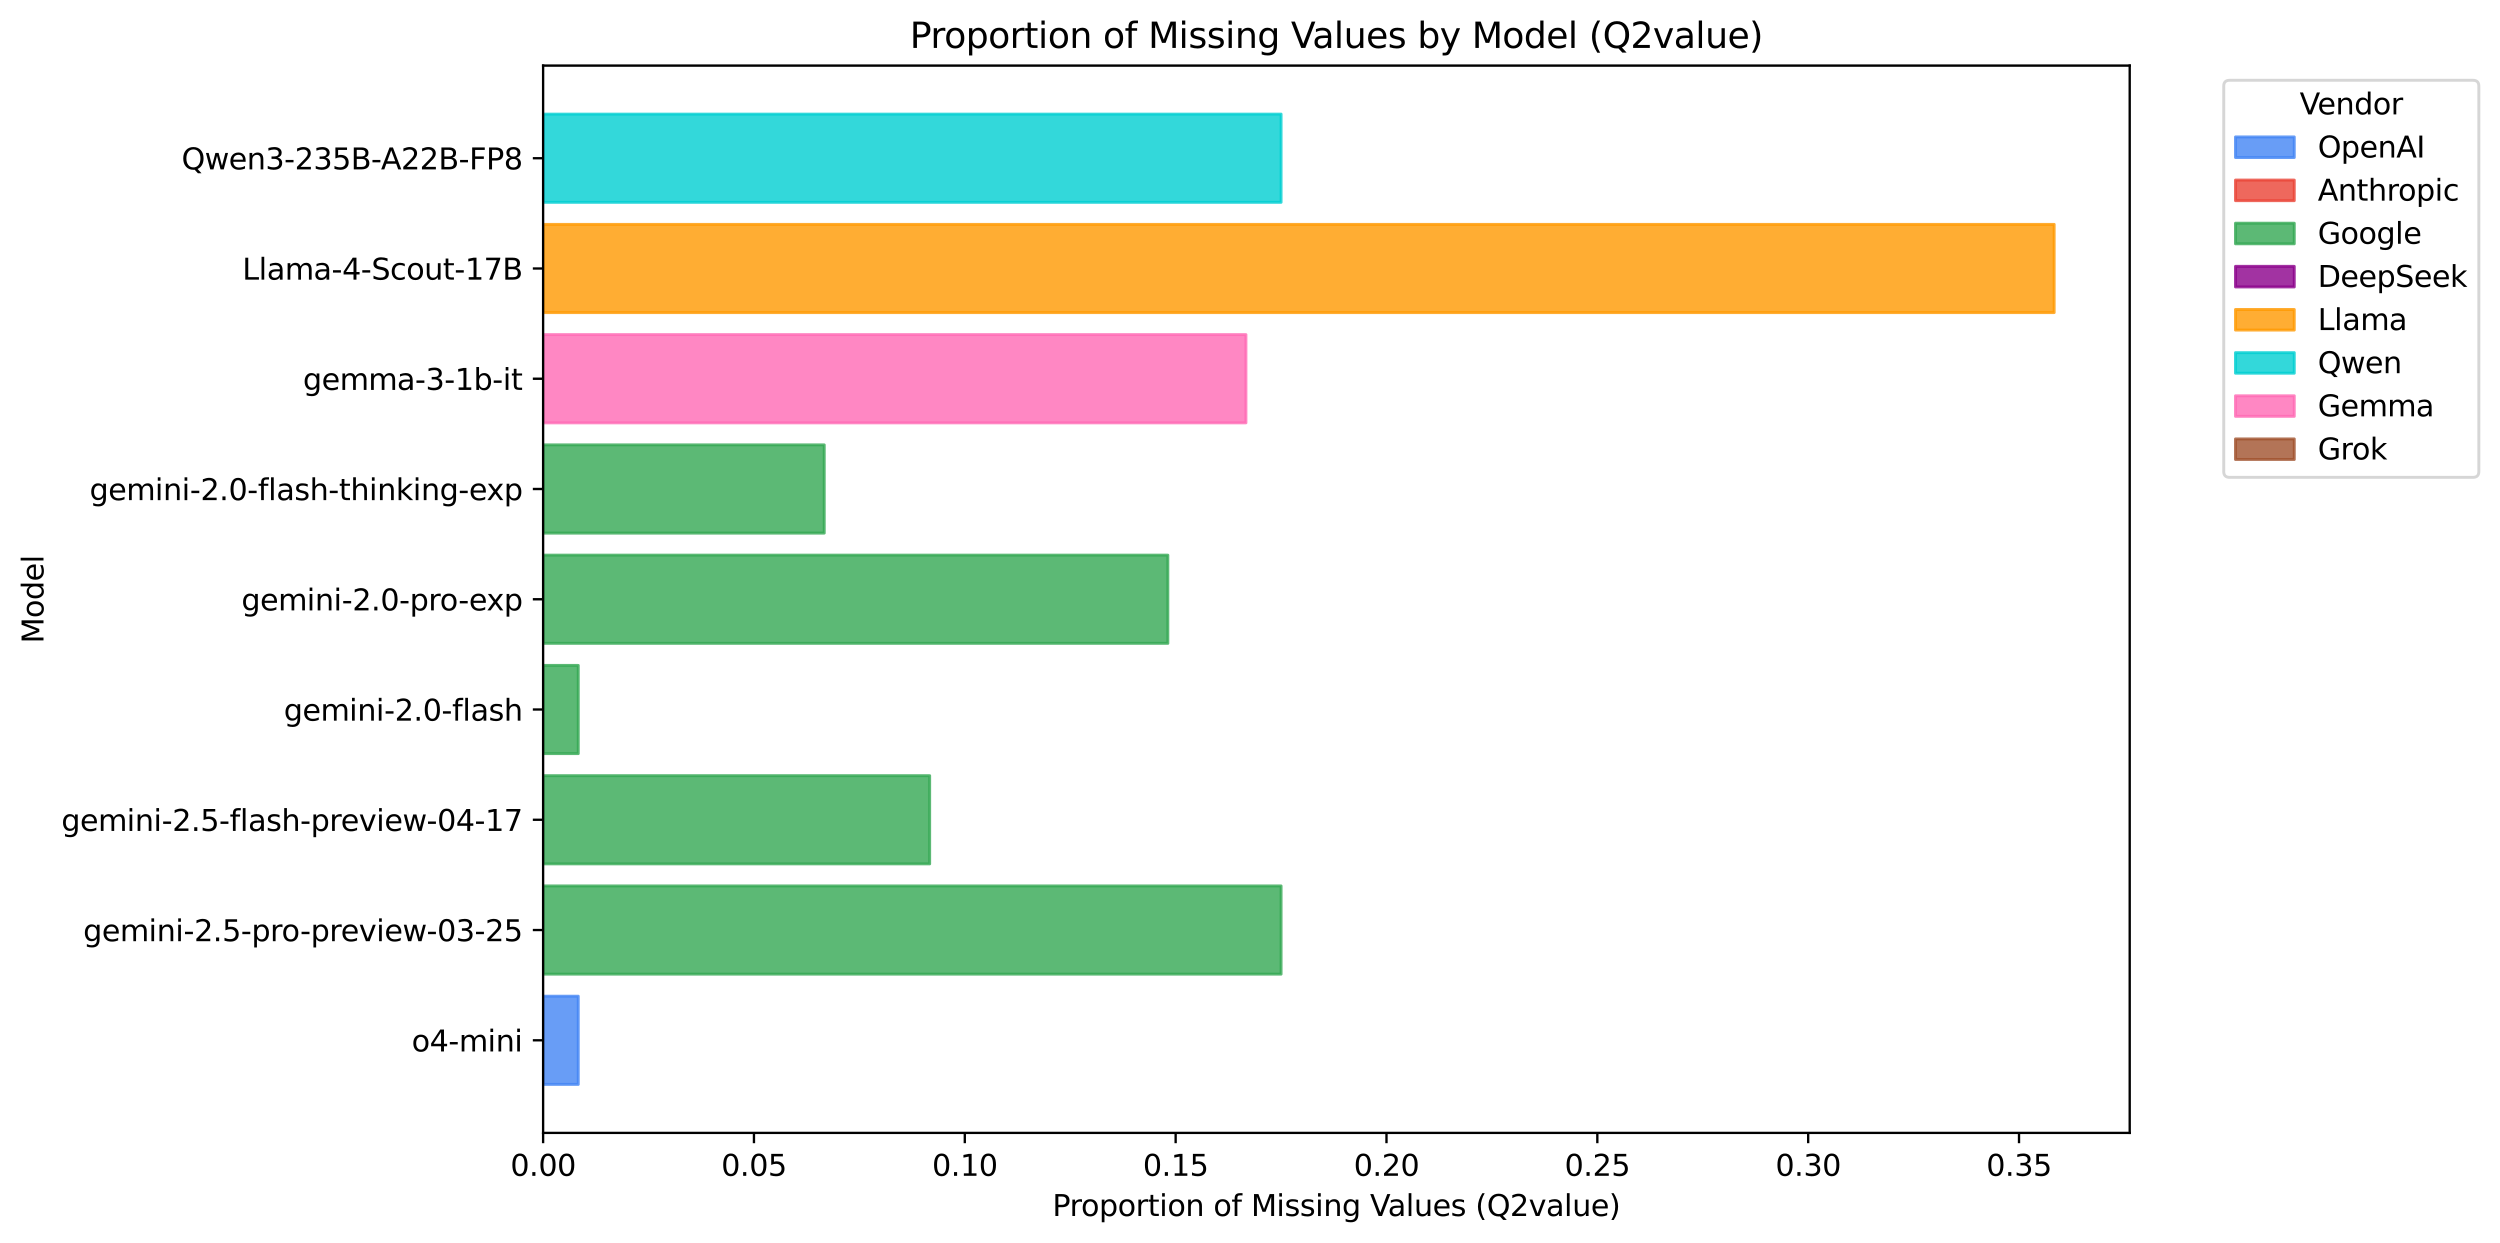 <?xml version="1.0" encoding="utf-8" standalone="no"?>
<!DOCTYPE svg PUBLIC "-//W3C//DTD SVG 1.1//EN"
  "http://www.w3.org/Graphics/SVG/1.1/DTD/svg11.dtd">
<svg xmlns:xlink="http://www.w3.org/1999/xlink" width="850.627pt" height="423.034pt" viewBox="0 0 850.627 423.034" xmlns="http://www.w3.org/2000/svg" version="1.1">
 <defs>
  <style type="text/css">*{stroke-linejoin: round; stroke-linecap: butt}</style>
 </defs>
 <g id="figure_1">
  <g id="patch_1">
   <path d="M 0 423.034 
L 850.627 423.034 
L 850.627 0 
L 0 0 
z
" style="fill: #ffffff"/>
  </g>
  <g id="axes_1">
   <g id="patch_2">
    <path d="M 184.795 385.478 
L 724.635 385.478 
L 724.635 22.318 
L 184.795 22.318 
z
" style="fill: #ffffff"/>
   </g>
   <g id="patch_3">
    <path d="M 184.795 368.971 
L 196.752 368.971 
L 196.752 338.958 
L 184.795 338.958 
z
" clip-path="url(#p8ee8c4be6d)" style="fill: #4285f4; opacity: 0.8; stroke: #4285f4; stroke-linejoin: miter"/>
   </g>
   <g id="patch_4">
    <path d="M 184.795 331.454 
L 435.884 331.454 
L 435.884 301.441 
L 184.795 301.441 
z
" clip-path="url(#p8ee8c4be6d)" style="fill: #34a853; opacity: 0.8; stroke: #34a853; stroke-linejoin: miter"/>
   </g>
   <g id="patch_5">
    <path d="M 184.795 293.938 
L 316.318 293.938 
L 316.318 263.925 
L 184.795 263.925 
z
" clip-path="url(#p8ee8c4be6d)" style="fill: #34a853; opacity: 0.8; stroke: #34a853; stroke-linejoin: miter"/>
   </g>
   <g id="patch_6">
    <path d="M 184.795 256.421 
L 196.752 256.421 
L 196.752 226.408 
L 184.795 226.408 
z
" clip-path="url(#p8ee8c4be6d)" style="fill: #34a853; opacity: 0.8; stroke: #34a853; stroke-linejoin: miter"/>
   </g>
   <g id="patch_7">
    <path d="M 184.795 218.905 
L 397.357 218.905 
L 397.357 188.892 
L 184.795 188.892 
z
" clip-path="url(#p8ee8c4be6d)" style="fill: #34a853; opacity: 0.8; stroke: #34a853; stroke-linejoin: miter"/>
   </g>
   <g id="patch_8">
    <path d="M 184.795 181.388 
L 280.448 181.388 
L 280.448 151.375 
L 184.795 151.375 
z
" clip-path="url(#p8ee8c4be6d)" style="fill: #34a853; opacity: 0.8; stroke: #34a853; stroke-linejoin: miter"/>
   </g>
   <g id="patch_9">
    <path d="M 184.795 143.872 
L 423.927 143.872 
L 423.927 113.858 
L 184.795 113.858 
z
" clip-path="url(#p8ee8c4be6d)" style="fill: #ff69b4; opacity: 0.8; stroke: #ff69b4; stroke-linejoin: miter"/>
   </g>
   <g id="patch_10">
    <path d="M 184.795 106.355 
L 698.929 106.355 
L 698.929 76.342 
L 184.795 76.342 
z
" clip-path="url(#p8ee8c4be6d)" style="fill: #ff9900; opacity: 0.8; stroke: #ff9900; stroke-linejoin: miter"/>
   </g>
   <g id="patch_11">
    <path d="M 184.795 68.839 
L 435.884 68.839 
L 435.884 38.825 
L 184.795 38.825 
z
" clip-path="url(#p8ee8c4be6d)" style="fill: #00ced1; opacity: 0.8; stroke: #00ced1; stroke-linejoin: miter"/>
   </g>
   <g id="matplotlib.axis_1">
    <g id="xtick_1">
     <g id="line2d_1">
      <defs>
       <path id="m044ed86fb2" d="M 0 0 
L 0 3.5 
" style="stroke: #000000; stroke-width: 0.8"/>
      </defs>
      <g>
       <use xlink:href="#m044ed86fb2" x="184.795" y="385.478" style="stroke: #000000; stroke-width: 0.8"/>
      </g>
     </g>
     <g id="text_1">
      <!-- 0.00 -->
      <g transform="translate(173.662 400.077) scale(0.1 -0.1)">
       <defs>
        <path id="DejaVuSans-30" d="M 2034 4250 
Q 1547 4250 1301 3770 
Q 1056 3291 1056 2328 
Q 1056 1369 1301 889 
Q 1547 409 2034 409 
Q 2525 409 2770 889 
Q 3016 1369 3016 2328 
Q 3016 3291 2770 3770 
Q 2525 4250 2034 4250 
z
M 2034 4750 
Q 2819 4750 3233 4129 
Q 3647 3509 3647 2328 
Q 3647 1150 3233 529 
Q 2819 -91 2034 -91 
Q 1250 -91 836 529 
Q 422 1150 422 2328 
Q 422 3509 836 4129 
Q 1250 4750 2034 4750 
z
" transform="scale(0.016)"/>
        <path id="DejaVuSans-2e" d="M 684 794 
L 1344 794 
L 1344 0 
L 684 0 
L 684 794 
z
" transform="scale(0.016)"/>
       </defs>
       <use xlink:href="#DejaVuSans-30"/>
       <use xlink:href="#DejaVuSans-2e" transform="translate(63.623 0)"/>
       <use xlink:href="#DejaVuSans-30" transform="translate(95.41 0)"/>
       <use xlink:href="#DejaVuSans-30" transform="translate(159.033 0)"/>
      </g>
     </g>
    </g>
    <g id="xtick_2">
     <g id="line2d_2">
      <g>
       <use xlink:href="#m044ed86fb2" x="256.535" y="385.478" style="stroke: #000000; stroke-width: 0.8"/>
      </g>
     </g>
     <g id="text_2">
      <!-- 0.05 -->
      <g transform="translate(245.402 400.077) scale(0.1 -0.1)">
       <defs>
        <path id="DejaVuSans-35" d="M 691 4666 
L 3169 4666 
L 3169 4134 
L 1269 4134 
L 1269 2991 
Q 1406 3038 1543 3061 
Q 1681 3084 1819 3084 
Q 2600 3084 3056 2656 
Q 3513 2228 3513 1497 
Q 3513 744 3044 326 
Q 2575 -91 1722 -91 
Q 1428 -91 1123 -41 
Q 819 9 494 109 
L 494 744 
Q 775 591 1075 516 
Q 1375 441 1709 441 
Q 2250 441 2565 725 
Q 2881 1009 2881 1497 
Q 2881 1984 2565 2268 
Q 2250 2553 1709 2553 
Q 1456 2553 1204 2497 
Q 953 2441 691 2322 
L 691 4666 
z
" transform="scale(0.016)"/>
       </defs>
       <use xlink:href="#DejaVuSans-30"/>
       <use xlink:href="#DejaVuSans-2e" transform="translate(63.623 0)"/>
       <use xlink:href="#DejaVuSans-30" transform="translate(95.41 0)"/>
       <use xlink:href="#DejaVuSans-35" transform="translate(159.033 0)"/>
      </g>
     </g>
    </g>
    <g id="xtick_3">
     <g id="line2d_3">
      <g>
       <use xlink:href="#m044ed86fb2" x="328.274" y="385.478" style="stroke: #000000; stroke-width: 0.8"/>
      </g>
     </g>
     <g id="text_3">
      <!-- 0.10 -->
      <g transform="translate(317.142 400.077) scale(0.1 -0.1)">
       <defs>
        <path id="DejaVuSans-31" d="M 794 531 
L 1825 531 
L 1825 4091 
L 703 3866 
L 703 4441 
L 1819 4666 
L 2450 4666 
L 2450 531 
L 3481 531 
L 3481 0 
L 794 0 
L 794 531 
z
" transform="scale(0.016)"/>
       </defs>
       <use xlink:href="#DejaVuSans-30"/>
       <use xlink:href="#DejaVuSans-2e" transform="translate(63.623 0)"/>
       <use xlink:href="#DejaVuSans-31" transform="translate(95.41 0)"/>
       <use xlink:href="#DejaVuSans-30" transform="translate(159.033 0)"/>
      </g>
     </g>
    </g>
    <g id="xtick_4">
     <g id="line2d_4">
      <g>
       <use xlink:href="#m044ed86fb2" x="400.014" y="385.478" style="stroke: #000000; stroke-width: 0.8"/>
      </g>
     </g>
     <g id="text_4">
      <!-- 0.15 -->
      <g transform="translate(388.881 400.077) scale(0.1 -0.1)">
       <use xlink:href="#DejaVuSans-30"/>
       <use xlink:href="#DejaVuSans-2e" transform="translate(63.623 0)"/>
       <use xlink:href="#DejaVuSans-31" transform="translate(95.41 0)"/>
       <use xlink:href="#DejaVuSans-35" transform="translate(159.033 0)"/>
      </g>
     </g>
    </g>
    <g id="xtick_5">
     <g id="line2d_5">
      <g>
       <use xlink:href="#m044ed86fb2" x="471.753" y="385.478" style="stroke: #000000; stroke-width: 0.8"/>
      </g>
     </g>
     <g id="text_5">
      <!-- 0.20 -->
      <g transform="translate(460.621 400.077) scale(0.1 -0.1)">
       <defs>
        <path id="DejaVuSans-32" d="M 1228 531 
L 3431 531 
L 3431 0 
L 469 0 
L 469 531 
Q 828 903 1448 1529 
Q 2069 2156 2228 2338 
Q 2531 2678 2651 2914 
Q 2772 3150 2772 3378 
Q 2772 3750 2511 3984 
Q 2250 4219 1831 4219 
Q 1534 4219 1204 4116 
Q 875 4013 500 3803 
L 500 4441 
Q 881 4594 1212 4672 
Q 1544 4750 1819 4750 
Q 2544 4750 2975 4387 
Q 3406 4025 3406 3419 
Q 3406 3131 3298 2873 
Q 3191 2616 2906 2266 
Q 2828 2175 2409 1742 
Q 1991 1309 1228 531 
z
" transform="scale(0.016)"/>
       </defs>
       <use xlink:href="#DejaVuSans-30"/>
       <use xlink:href="#DejaVuSans-2e" transform="translate(63.623 0)"/>
       <use xlink:href="#DejaVuSans-32" transform="translate(95.41 0)"/>
       <use xlink:href="#DejaVuSans-30" transform="translate(159.033 0)"/>
      </g>
     </g>
    </g>
    <g id="xtick_6">
     <g id="line2d_6">
      <g>
       <use xlink:href="#m044ed86fb2" x="543.493" y="385.478" style="stroke: #000000; stroke-width: 0.8"/>
      </g>
     </g>
     <g id="text_6">
      <!-- 0.25 -->
      <g transform="translate(532.36 400.077) scale(0.1 -0.1)">
       <use xlink:href="#DejaVuSans-30"/>
       <use xlink:href="#DejaVuSans-2e" transform="translate(63.623 0)"/>
       <use xlink:href="#DejaVuSans-32" transform="translate(95.41 0)"/>
       <use xlink:href="#DejaVuSans-35" transform="translate(159.033 0)"/>
      </g>
     </g>
    </g>
    <g id="xtick_7">
     <g id="line2d_7">
      <g>
       <use xlink:href="#m044ed86fb2" x="615.233" y="385.478" style="stroke: #000000; stroke-width: 0.8"/>
      </g>
     </g>
     <g id="text_7">
      <!-- 0.30 -->
      <g transform="translate(604.1 400.077) scale(0.1 -0.1)">
       <defs>
        <path id="DejaVuSans-33" d="M 2597 2516 
Q 3050 2419 3304 2112 
Q 3559 1806 3559 1356 
Q 3559 666 3084 287 
Q 2609 -91 1734 -91 
Q 1441 -91 1130 -33 
Q 819 25 488 141 
L 488 750 
Q 750 597 1062 519 
Q 1375 441 1716 441 
Q 2309 441 2620 675 
Q 2931 909 2931 1356 
Q 2931 1769 2642 2001 
Q 2353 2234 1838 2234 
L 1294 2234 
L 1294 2753 
L 1863 2753 
Q 2328 2753 2575 2939 
Q 2822 3125 2822 3475 
Q 2822 3834 2567 4026 
Q 2313 4219 1838 4219 
Q 1578 4219 1281 4162 
Q 984 4106 628 3988 
L 628 4550 
Q 988 4650 1302 4700 
Q 1616 4750 1894 4750 
Q 2613 4750 3031 4423 
Q 3450 4097 3450 3541 
Q 3450 3153 3228 2886 
Q 3006 2619 2597 2516 
z
" transform="scale(0.016)"/>
       </defs>
       <use xlink:href="#DejaVuSans-30"/>
       <use xlink:href="#DejaVuSans-2e" transform="translate(63.623 0)"/>
       <use xlink:href="#DejaVuSans-33" transform="translate(95.41 0)"/>
       <use xlink:href="#DejaVuSans-30" transform="translate(159.033 0)"/>
      </g>
     </g>
    </g>
    <g id="xtick_8">
     <g id="line2d_8">
      <g>
       <use xlink:href="#m044ed86fb2" x="686.972" y="385.478" style="stroke: #000000; stroke-width: 0.8"/>
      </g>
     </g>
     <g id="text_8">
      <!-- 0.35 -->
      <g transform="translate(675.839 400.077) scale(0.1 -0.1)">
       <use xlink:href="#DejaVuSans-30"/>
       <use xlink:href="#DejaVuSans-2e" transform="translate(63.623 0)"/>
       <use xlink:href="#DejaVuSans-33" transform="translate(95.41 0)"/>
       <use xlink:href="#DejaVuSans-35" transform="translate(159.033 0)"/>
      </g>
     </g>
    </g>
    <g id="text_9">
     <!-- Proportion of Missing Values (Q2value) -->
     <g transform="translate(358.086 413.755) scale(0.1 -0.1)">
      <defs>
       <path id="DejaVuSans-50" d="M 1259 4147 
L 1259 2394 
L 2053 2394 
Q 2494 2394 2734 2622 
Q 2975 2850 2975 3272 
Q 2975 3691 2734 3919 
Q 2494 4147 2053 4147 
L 1259 4147 
z
M 628 4666 
L 2053 4666 
Q 2838 4666 3239 4311 
Q 3641 3956 3641 3272 
Q 3641 2581 3239 2228 
Q 2838 1875 2053 1875 
L 1259 1875 
L 1259 0 
L 628 0 
L 628 4666 
z
" transform="scale(0.016)"/>
       <path id="DejaVuSans-72" d="M 2631 2963 
Q 2534 3019 2420 3045 
Q 2306 3072 2169 3072 
Q 1681 3072 1420 2755 
Q 1159 2438 1159 1844 
L 1159 0 
L 581 0 
L 581 3500 
L 1159 3500 
L 1159 2956 
Q 1341 3275 1631 3429 
Q 1922 3584 2338 3584 
Q 2397 3584 2469 3576 
Q 2541 3569 2628 3553 
L 2631 2963 
z
" transform="scale(0.016)"/>
       <path id="DejaVuSans-6f" d="M 1959 3097 
Q 1497 3097 1228 2736 
Q 959 2375 959 1747 
Q 959 1119 1226 758 
Q 1494 397 1959 397 
Q 2419 397 2687 759 
Q 2956 1122 2956 1747 
Q 2956 2369 2687 2733 
Q 2419 3097 1959 3097 
z
M 1959 3584 
Q 2709 3584 3137 3096 
Q 3566 2609 3566 1747 
Q 3566 888 3137 398 
Q 2709 -91 1959 -91 
Q 1206 -91 779 398 
Q 353 888 353 1747 
Q 353 2609 779 3096 
Q 1206 3584 1959 3584 
z
" transform="scale(0.016)"/>
       <path id="DejaVuSans-70" d="M 1159 525 
L 1159 -1331 
L 581 -1331 
L 581 3500 
L 1159 3500 
L 1159 2969 
Q 1341 3281 1617 3432 
Q 1894 3584 2278 3584 
Q 2916 3584 3314 3078 
Q 3713 2572 3713 1747 
Q 3713 922 3314 415 
Q 2916 -91 2278 -91 
Q 1894 -91 1617 61 
Q 1341 213 1159 525 
z
M 3116 1747 
Q 3116 2381 2855 2742 
Q 2594 3103 2138 3103 
Q 1681 3103 1420 2742 
Q 1159 2381 1159 1747 
Q 1159 1113 1420 752 
Q 1681 391 2138 391 
Q 2594 391 2855 752 
Q 3116 1113 3116 1747 
z
" transform="scale(0.016)"/>
       <path id="DejaVuSans-74" d="M 1172 4494 
L 1172 3500 
L 2356 3500 
L 2356 3053 
L 1172 3053 
L 1172 1153 
Q 1172 725 1289 603 
Q 1406 481 1766 481 
L 2356 481 
L 2356 0 
L 1766 0 
Q 1100 0 847 248 
Q 594 497 594 1153 
L 594 3053 
L 172 3053 
L 172 3500 
L 594 3500 
L 594 4494 
L 1172 4494 
z
" transform="scale(0.016)"/>
       <path id="DejaVuSans-69" d="M 603 3500 
L 1178 3500 
L 1178 0 
L 603 0 
L 603 3500 
z
M 603 4863 
L 1178 4863 
L 1178 4134 
L 603 4134 
L 603 4863 
z
" transform="scale(0.016)"/>
       <path id="DejaVuSans-6e" d="M 3513 2113 
L 3513 0 
L 2938 0 
L 2938 2094 
Q 2938 2591 2744 2837 
Q 2550 3084 2163 3084 
Q 1697 3084 1428 2787 
Q 1159 2491 1159 1978 
L 1159 0 
L 581 0 
L 581 3500 
L 1159 3500 
L 1159 2956 
Q 1366 3272 1645 3428 
Q 1925 3584 2291 3584 
Q 2894 3584 3203 3211 
Q 3513 2838 3513 2113 
z
" transform="scale(0.016)"/>
       <path id="DejaVuSans-20" transform="scale(0.016)"/>
       <path id="DejaVuSans-66" d="M 2375 4863 
L 2375 4384 
L 1825 4384 
Q 1516 4384 1395 4259 
Q 1275 4134 1275 3809 
L 1275 3500 
L 2222 3500 
L 2222 3053 
L 1275 3053 
L 1275 0 
L 697 0 
L 697 3053 
L 147 3053 
L 147 3500 
L 697 3500 
L 697 3744 
Q 697 4328 969 4595 
Q 1241 4863 1831 4863 
L 2375 4863 
z
" transform="scale(0.016)"/>
       <path id="DejaVuSans-4d" d="M 628 4666 
L 1569 4666 
L 2759 1491 
L 3956 4666 
L 4897 4666 
L 4897 0 
L 4281 0 
L 4281 4097 
L 3078 897 
L 2444 897 
L 1241 4097 
L 1241 0 
L 628 0 
L 628 4666 
z
" transform="scale(0.016)"/>
       <path id="DejaVuSans-73" d="M 2834 3397 
L 2834 2853 
Q 2591 2978 2328 3040 
Q 2066 3103 1784 3103 
Q 1356 3103 1142 2972 
Q 928 2841 928 2578 
Q 928 2378 1081 2264 
Q 1234 2150 1697 2047 
L 1894 2003 
Q 2506 1872 2764 1633 
Q 3022 1394 3022 966 
Q 3022 478 2636 193 
Q 2250 -91 1575 -91 
Q 1294 -91 989 -36 
Q 684 19 347 128 
L 347 722 
Q 666 556 975 473 
Q 1284 391 1588 391 
Q 1994 391 2212 530 
Q 2431 669 2431 922 
Q 2431 1156 2273 1281 
Q 2116 1406 1581 1522 
L 1381 1569 
Q 847 1681 609 1914 
Q 372 2147 372 2553 
Q 372 3047 722 3315 
Q 1072 3584 1716 3584 
Q 2034 3584 2315 3537 
Q 2597 3491 2834 3397 
z
" transform="scale(0.016)"/>
       <path id="DejaVuSans-67" d="M 2906 1791 
Q 2906 2416 2648 2759 
Q 2391 3103 1925 3103 
Q 1463 3103 1205 2759 
Q 947 2416 947 1791 
Q 947 1169 1205 825 
Q 1463 481 1925 481 
Q 2391 481 2648 825 
Q 2906 1169 2906 1791 
z
M 3481 434 
Q 3481 -459 3084 -895 
Q 2688 -1331 1869 -1331 
Q 1566 -1331 1297 -1286 
Q 1028 -1241 775 -1147 
L 775 -588 
Q 1028 -725 1275 -790 
Q 1522 -856 1778 -856 
Q 2344 -856 2625 -561 
Q 2906 -266 2906 331 
L 2906 616 
Q 2728 306 2450 153 
Q 2172 0 1784 0 
Q 1141 0 747 490 
Q 353 981 353 1791 
Q 353 2603 747 3093 
Q 1141 3584 1784 3584 
Q 2172 3584 2450 3431 
Q 2728 3278 2906 2969 
L 2906 3500 
L 3481 3500 
L 3481 434 
z
" transform="scale(0.016)"/>
       <path id="DejaVuSans-56" d="M 1831 0 
L 50 4666 
L 709 4666 
L 2188 738 
L 3669 4666 
L 4325 4666 
L 2547 0 
L 1831 0 
z
" transform="scale(0.016)"/>
       <path id="DejaVuSans-61" d="M 2194 1759 
Q 1497 1759 1228 1600 
Q 959 1441 959 1056 
Q 959 750 1161 570 
Q 1363 391 1709 391 
Q 2188 391 2477 730 
Q 2766 1069 2766 1631 
L 2766 1759 
L 2194 1759 
z
M 3341 1997 
L 3341 0 
L 2766 0 
L 2766 531 
Q 2569 213 2275 61 
Q 1981 -91 1556 -91 
Q 1019 -91 701 211 
Q 384 513 384 1019 
Q 384 1609 779 1909 
Q 1175 2209 1959 2209 
L 2766 2209 
L 2766 2266 
Q 2766 2663 2505 2880 
Q 2244 3097 1772 3097 
Q 1472 3097 1187 3025 
Q 903 2953 641 2809 
L 641 3341 
Q 956 3463 1253 3523 
Q 1550 3584 1831 3584 
Q 2591 3584 2966 3190 
Q 3341 2797 3341 1997 
z
" transform="scale(0.016)"/>
       <path id="DejaVuSans-6c" d="M 603 4863 
L 1178 4863 
L 1178 0 
L 603 0 
L 603 4863 
z
" transform="scale(0.016)"/>
       <path id="DejaVuSans-75" d="M 544 1381 
L 544 3500 
L 1119 3500 
L 1119 1403 
Q 1119 906 1312 657 
Q 1506 409 1894 409 
Q 2359 409 2629 706 
Q 2900 1003 2900 1516 
L 2900 3500 
L 3475 3500 
L 3475 0 
L 2900 0 
L 2900 538 
Q 2691 219 2414 64 
Q 2138 -91 1772 -91 
Q 1169 -91 856 284 
Q 544 659 544 1381 
z
M 1991 3584 
L 1991 3584 
z
" transform="scale(0.016)"/>
       <path id="DejaVuSans-65" d="M 3597 1894 
L 3597 1613 
L 953 1613 
Q 991 1019 1311 708 
Q 1631 397 2203 397 
Q 2534 397 2845 478 
Q 3156 559 3463 722 
L 3463 178 
Q 3153 47 2828 -22 
Q 2503 -91 2169 -91 
Q 1331 -91 842 396 
Q 353 884 353 1716 
Q 353 2575 817 3079 
Q 1281 3584 2069 3584 
Q 2775 3584 3186 3129 
Q 3597 2675 3597 1894 
z
M 3022 2063 
Q 3016 2534 2758 2815 
Q 2500 3097 2075 3097 
Q 1594 3097 1305 2825 
Q 1016 2553 972 2059 
L 3022 2063 
z
" transform="scale(0.016)"/>
       <path id="DejaVuSans-28" d="M 1984 4856 
Q 1566 4138 1362 3434 
Q 1159 2731 1159 2009 
Q 1159 1288 1364 580 
Q 1569 -128 1984 -844 
L 1484 -844 
Q 1016 -109 783 600 
Q 550 1309 550 2009 
Q 550 2706 781 3412 
Q 1013 4119 1484 4856 
L 1984 4856 
z
" transform="scale(0.016)"/>
       <path id="DejaVuSans-51" d="M 2522 4238 
Q 1834 4238 1429 3725 
Q 1025 3213 1025 2328 
Q 1025 1447 1429 934 
Q 1834 422 2522 422 
Q 3209 422 3611 934 
Q 4013 1447 4013 2328 
Q 4013 3213 3611 3725 
Q 3209 4238 2522 4238 
z
M 3406 84 
L 4238 -825 
L 3475 -825 
L 2784 -78 
Q 2681 -84 2626 -87 
Q 2572 -91 2522 -91 
Q 1538 -91 948 567 
Q 359 1225 359 2328 
Q 359 3434 948 4092 
Q 1538 4750 2522 4750 
Q 3503 4750 4090 4092 
Q 4678 3434 4678 2328 
Q 4678 1516 4351 937 
Q 4025 359 3406 84 
z
" transform="scale(0.016)"/>
       <path id="DejaVuSans-76" d="M 191 3500 
L 800 3500 
L 1894 563 
L 2988 3500 
L 3597 3500 
L 2284 0 
L 1503 0 
L 191 3500 
z
" transform="scale(0.016)"/>
       <path id="DejaVuSans-29" d="M 513 4856 
L 1013 4856 
Q 1481 4119 1714 3412 
Q 1947 2706 1947 2009 
Q 1947 1309 1714 600 
Q 1481 -109 1013 -844 
L 513 -844 
Q 928 -128 1133 580 
Q 1338 1288 1338 2009 
Q 1338 2731 1133 3434 
Q 928 4138 513 4856 
z
" transform="scale(0.016)"/>
      </defs>
      <use xlink:href="#DejaVuSans-50"/>
      <use xlink:href="#DejaVuSans-72" transform="translate(58.553 0)"/>
      <use xlink:href="#DejaVuSans-6f" transform="translate(97.416 0)"/>
      <use xlink:href="#DejaVuSans-70" transform="translate(158.598 0)"/>
      <use xlink:href="#DejaVuSans-6f" transform="translate(222.074 0)"/>
      <use xlink:href="#DejaVuSans-72" transform="translate(283.256 0)"/>
      <use xlink:href="#DejaVuSans-74" transform="translate(324.369 0)"/>
      <use xlink:href="#DejaVuSans-69" transform="translate(363.578 0)"/>
      <use xlink:href="#DejaVuSans-6f" transform="translate(391.361 0)"/>
      <use xlink:href="#DejaVuSans-6e" transform="translate(452.543 0)"/>
      <use xlink:href="#DejaVuSans-20" transform="translate(515.922 0)"/>
      <use xlink:href="#DejaVuSans-6f" transform="translate(547.709 0)"/>
      <use xlink:href="#DejaVuSans-66" transform="translate(608.891 0)"/>
      <use xlink:href="#DejaVuSans-20" transform="translate(644.096 0)"/>
      <use xlink:href="#DejaVuSans-4d" transform="translate(675.883 0)"/>
      <use xlink:href="#DejaVuSans-69" transform="translate(762.162 0)"/>
      <use xlink:href="#DejaVuSans-73" transform="translate(789.945 0)"/>
      <use xlink:href="#DejaVuSans-73" transform="translate(842.045 0)"/>
      <use xlink:href="#DejaVuSans-69" transform="translate(894.145 0)"/>
      <use xlink:href="#DejaVuSans-6e" transform="translate(921.928 0)"/>
      <use xlink:href="#DejaVuSans-67" transform="translate(985.307 0)"/>
      <use xlink:href="#DejaVuSans-20" transform="translate(1048.783 0)"/>
      <use xlink:href="#DejaVuSans-56" transform="translate(1080.57 0)"/>
      <use xlink:href="#DejaVuSans-61" transform="translate(1141.229 0)"/>
      <use xlink:href="#DejaVuSans-6c" transform="translate(1202.508 0)"/>
      <use xlink:href="#DejaVuSans-75" transform="translate(1230.291 0)"/>
      <use xlink:href="#DejaVuSans-65" transform="translate(1293.67 0)"/>
      <use xlink:href="#DejaVuSans-73" transform="translate(1355.193 0)"/>
      <use xlink:href="#DejaVuSans-20" transform="translate(1407.293 0)"/>
      <use xlink:href="#DejaVuSans-28" transform="translate(1439.08 0)"/>
      <use xlink:href="#DejaVuSans-51" transform="translate(1478.094 0)"/>
      <use xlink:href="#DejaVuSans-32" transform="translate(1556.805 0)"/>
      <use xlink:href="#DejaVuSans-76" transform="translate(1620.428 0)"/>
      <use xlink:href="#DejaVuSans-61" transform="translate(1679.607 0)"/>
      <use xlink:href="#DejaVuSans-6c" transform="translate(1740.887 0)"/>
      <use xlink:href="#DejaVuSans-75" transform="translate(1768.67 0)"/>
      <use xlink:href="#DejaVuSans-65" transform="translate(1832.049 0)"/>
      <use xlink:href="#DejaVuSans-29" transform="translate(1893.572 0)"/>
     </g>
    </g>
   </g>
   <g id="matplotlib.axis_2">
    <g id="ytick_1">
     <g id="line2d_9">
      <defs>
       <path id="mf53e64de57" d="M 0 0 
L -3.5 0 
" style="stroke: #000000; stroke-width: 0.8"/>
      </defs>
      <g>
       <use xlink:href="#mf53e64de57" x="184.795" y="353.964" style="stroke: #000000; stroke-width: 0.8"/>
      </g>
     </g>
     <g id="text_10">
      <!-- o4-mini -->
      <g transform="translate(140.072 357.763) scale(0.1 -0.1)">
       <defs>
        <path id="DejaVuSans-34" d="M 2419 4116 
L 825 1625 
L 2419 1625 
L 2419 4116 
z
M 2253 4666 
L 3047 4666 
L 3047 1625 
L 3713 1625 
L 3713 1100 
L 3047 1100 
L 3047 0 
L 2419 0 
L 2419 1100 
L 313 1100 
L 313 1709 
L 2253 4666 
z
" transform="scale(0.016)"/>
        <path id="DejaVuSans-2d" d="M 313 2009 
L 1997 2009 
L 1997 1497 
L 313 1497 
L 313 2009 
z
" transform="scale(0.016)"/>
        <path id="DejaVuSans-6d" d="M 3328 2828 
Q 3544 3216 3844 3400 
Q 4144 3584 4550 3584 
Q 5097 3584 5394 3201 
Q 5691 2819 5691 2113 
L 5691 0 
L 5113 0 
L 5113 2094 
Q 5113 2597 4934 2840 
Q 4756 3084 4391 3084 
Q 3944 3084 3684 2787 
Q 3425 2491 3425 1978 
L 3425 0 
L 2847 0 
L 2847 2094 
Q 2847 2600 2669 2842 
Q 2491 3084 2119 3084 
Q 1678 3084 1418 2786 
Q 1159 2488 1159 1978 
L 1159 0 
L 581 0 
L 581 3500 
L 1159 3500 
L 1159 2956 
Q 1356 3278 1631 3431 
Q 1906 3584 2284 3584 
Q 2666 3584 2933 3390 
Q 3200 3197 3328 2828 
z
" transform="scale(0.016)"/>
       </defs>
       <use xlink:href="#DejaVuSans-6f"/>
       <use xlink:href="#DejaVuSans-34" transform="translate(61.182 0)"/>
       <use xlink:href="#DejaVuSans-2d" transform="translate(124.805 0)"/>
       <use xlink:href="#DejaVuSans-6d" transform="translate(160.889 0)"/>
       <use xlink:href="#DejaVuSans-69" transform="translate(258.301 0)"/>
       <use xlink:href="#DejaVuSans-6e" transform="translate(286.084 0)"/>
       <use xlink:href="#DejaVuSans-69" transform="translate(349.463 0)"/>
      </g>
     </g>
    </g>
    <g id="ytick_2">
     <g id="line2d_10">
      <g>
       <use xlink:href="#mf53e64de57" x="184.795" y="316.448" style="stroke: #000000; stroke-width: 0.8"/>
      </g>
     </g>
     <g id="text_11">
      <!-- gemini-2.5-pro-preview-03-25 -->
      <g transform="translate(28.311 320.247) scale(0.1 -0.1)">
       <defs>
        <path id="DejaVuSans-77" d="M 269 3500 
L 844 3500 
L 1563 769 
L 2278 3500 
L 2956 3500 
L 3675 769 
L 4391 3500 
L 4966 3500 
L 4050 0 
L 3372 0 
L 2619 2869 
L 1863 0 
L 1184 0 
L 269 3500 
z
" transform="scale(0.016)"/>
       </defs>
       <use xlink:href="#DejaVuSans-67"/>
       <use xlink:href="#DejaVuSans-65" transform="translate(63.477 0)"/>
       <use xlink:href="#DejaVuSans-6d" transform="translate(125 0)"/>
       <use xlink:href="#DejaVuSans-69" transform="translate(222.412 0)"/>
       <use xlink:href="#DejaVuSans-6e" transform="translate(250.195 0)"/>
       <use xlink:href="#DejaVuSans-69" transform="translate(313.574 0)"/>
       <use xlink:href="#DejaVuSans-2d" transform="translate(341.357 0)"/>
       <use xlink:href="#DejaVuSans-32" transform="translate(377.441 0)"/>
       <use xlink:href="#DejaVuSans-2e" transform="translate(441.064 0)"/>
       <use xlink:href="#DejaVuSans-35" transform="translate(472.852 0)"/>
       <use xlink:href="#DejaVuSans-2d" transform="translate(536.475 0)"/>
       <use xlink:href="#DejaVuSans-70" transform="translate(572.559 0)"/>
       <use xlink:href="#DejaVuSans-72" transform="translate(636.035 0)"/>
       <use xlink:href="#DejaVuSans-6f" transform="translate(674.898 0)"/>
       <use xlink:href="#DejaVuSans-2d" transform="translate(737.955 0)"/>
       <use xlink:href="#DejaVuSans-70" transform="translate(774.039 0)"/>
       <use xlink:href="#DejaVuSans-72" transform="translate(837.516 0)"/>
       <use xlink:href="#DejaVuSans-65" transform="translate(876.379 0)"/>
       <use xlink:href="#DejaVuSans-76" transform="translate(937.902 0)"/>
       <use xlink:href="#DejaVuSans-69" transform="translate(997.082 0)"/>
       <use xlink:href="#DejaVuSans-65" transform="translate(1024.865 0)"/>
       <use xlink:href="#DejaVuSans-77" transform="translate(1086.389 0)"/>
       <use xlink:href="#DejaVuSans-2d" transform="translate(1168.176 0)"/>
       <use xlink:href="#DejaVuSans-30" transform="translate(1204.26 0)"/>
       <use xlink:href="#DejaVuSans-33" transform="translate(1267.883 0)"/>
       <use xlink:href="#DejaVuSans-2d" transform="translate(1331.506 0)"/>
       <use xlink:href="#DejaVuSans-32" transform="translate(1367.59 0)"/>
       <use xlink:href="#DejaVuSans-35" transform="translate(1431.213 0)"/>
      </g>
     </g>
    </g>
    <g id="ytick_3">
     <g id="line2d_11">
      <g>
       <use xlink:href="#mf53e64de57" x="184.795" y="278.931" style="stroke: #000000; stroke-width: 0.8"/>
      </g>
     </g>
     <g id="text_12">
      <!-- gemini-2.5-flash-preview-04-17 -->
      <g transform="translate(20.878 282.73) scale(0.1 -0.1)">
       <defs>
        <path id="DejaVuSans-68" d="M 3513 2113 
L 3513 0 
L 2938 0 
L 2938 2094 
Q 2938 2591 2744 2837 
Q 2550 3084 2163 3084 
Q 1697 3084 1428 2787 
Q 1159 2491 1159 1978 
L 1159 0 
L 581 0 
L 581 4863 
L 1159 4863 
L 1159 2956 
Q 1366 3272 1645 3428 
Q 1925 3584 2291 3584 
Q 2894 3584 3203 3211 
Q 3513 2838 3513 2113 
z
" transform="scale(0.016)"/>
        <path id="DejaVuSans-37" d="M 525 4666 
L 3525 4666 
L 3525 4397 
L 1831 0 
L 1172 0 
L 2766 4134 
L 525 4134 
L 525 4666 
z
" transform="scale(0.016)"/>
       </defs>
       <use xlink:href="#DejaVuSans-67"/>
       <use xlink:href="#DejaVuSans-65" transform="translate(63.477 0)"/>
       <use xlink:href="#DejaVuSans-6d" transform="translate(125 0)"/>
       <use xlink:href="#DejaVuSans-69" transform="translate(222.412 0)"/>
       <use xlink:href="#DejaVuSans-6e" transform="translate(250.195 0)"/>
       <use xlink:href="#DejaVuSans-69" transform="translate(313.574 0)"/>
       <use xlink:href="#DejaVuSans-2d" transform="translate(341.357 0)"/>
       <use xlink:href="#DejaVuSans-32" transform="translate(377.441 0)"/>
       <use xlink:href="#DejaVuSans-2e" transform="translate(441.064 0)"/>
       <use xlink:href="#DejaVuSans-35" transform="translate(472.852 0)"/>
       <use xlink:href="#DejaVuSans-2d" transform="translate(536.475 0)"/>
       <use xlink:href="#DejaVuSans-66" transform="translate(572.559 0)"/>
       <use xlink:href="#DejaVuSans-6c" transform="translate(607.764 0)"/>
       <use xlink:href="#DejaVuSans-61" transform="translate(635.547 0)"/>
       <use xlink:href="#DejaVuSans-73" transform="translate(696.826 0)"/>
       <use xlink:href="#DejaVuSans-68" transform="translate(748.926 0)"/>
       <use xlink:href="#DejaVuSans-2d" transform="translate(812.305 0)"/>
       <use xlink:href="#DejaVuSans-70" transform="translate(848.389 0)"/>
       <use xlink:href="#DejaVuSans-72" transform="translate(911.865 0)"/>
       <use xlink:href="#DejaVuSans-65" transform="translate(950.729 0)"/>
       <use xlink:href="#DejaVuSans-76" transform="translate(1012.252 0)"/>
       <use xlink:href="#DejaVuSans-69" transform="translate(1071.432 0)"/>
       <use xlink:href="#DejaVuSans-65" transform="translate(1099.215 0)"/>
       <use xlink:href="#DejaVuSans-77" transform="translate(1160.738 0)"/>
       <use xlink:href="#DejaVuSans-2d" transform="translate(1242.525 0)"/>
       <use xlink:href="#DejaVuSans-30" transform="translate(1278.609 0)"/>
       <use xlink:href="#DejaVuSans-34" transform="translate(1342.232 0)"/>
       <use xlink:href="#DejaVuSans-2d" transform="translate(1405.855 0)"/>
       <use xlink:href="#DejaVuSans-31" transform="translate(1441.939 0)"/>
       <use xlink:href="#DejaVuSans-37" transform="translate(1505.562 0)"/>
      </g>
     </g>
    </g>
    <g id="ytick_4">
     <g id="line2d_12">
      <g>
       <use xlink:href="#mf53e64de57" x="184.795" y="241.415" style="stroke: #000000; stroke-width: 0.8"/>
      </g>
     </g>
     <g id="text_13">
      <!-- gemini-2.0-flash -->
      <g transform="translate(96.567 245.214) scale(0.1 -0.1)">
       <use xlink:href="#DejaVuSans-67"/>
       <use xlink:href="#DejaVuSans-65" transform="translate(63.477 0)"/>
       <use xlink:href="#DejaVuSans-6d" transform="translate(125 0)"/>
       <use xlink:href="#DejaVuSans-69" transform="translate(222.412 0)"/>
       <use xlink:href="#DejaVuSans-6e" transform="translate(250.195 0)"/>
       <use xlink:href="#DejaVuSans-69" transform="translate(313.574 0)"/>
       <use xlink:href="#DejaVuSans-2d" transform="translate(341.357 0)"/>
       <use xlink:href="#DejaVuSans-32" transform="translate(377.441 0)"/>
       <use xlink:href="#DejaVuSans-2e" transform="translate(441.064 0)"/>
       <use xlink:href="#DejaVuSans-30" transform="translate(472.852 0)"/>
       <use xlink:href="#DejaVuSans-2d" transform="translate(536.475 0)"/>
       <use xlink:href="#DejaVuSans-66" transform="translate(572.559 0)"/>
       <use xlink:href="#DejaVuSans-6c" transform="translate(607.764 0)"/>
       <use xlink:href="#DejaVuSans-61" transform="translate(635.547 0)"/>
       <use xlink:href="#DejaVuSans-73" transform="translate(696.826 0)"/>
       <use xlink:href="#DejaVuSans-68" transform="translate(748.926 0)"/>
      </g>
     </g>
    </g>
    <g id="ytick_5">
     <g id="line2d_13">
      <g>
       <use xlink:href="#mf53e64de57" x="184.795" y="203.898" style="stroke: #000000; stroke-width: 0.8"/>
      </g>
     </g>
     <g id="text_14">
      <!-- gemini-2.0-pro-exp -->
      <g transform="translate(82.147 207.697) scale(0.1 -0.1)">
       <defs>
        <path id="DejaVuSans-78" d="M 3513 3500 
L 2247 1797 
L 3578 0 
L 2900 0 
L 1881 1375 
L 863 0 
L 184 0 
L 1544 1831 
L 300 3500 
L 978 3500 
L 1906 2253 
L 2834 3500 
L 3513 3500 
z
" transform="scale(0.016)"/>
       </defs>
       <use xlink:href="#DejaVuSans-67"/>
       <use xlink:href="#DejaVuSans-65" transform="translate(63.477 0)"/>
       <use xlink:href="#DejaVuSans-6d" transform="translate(125 0)"/>
       <use xlink:href="#DejaVuSans-69" transform="translate(222.412 0)"/>
       <use xlink:href="#DejaVuSans-6e" transform="translate(250.195 0)"/>
       <use xlink:href="#DejaVuSans-69" transform="translate(313.574 0)"/>
       <use xlink:href="#DejaVuSans-2d" transform="translate(341.357 0)"/>
       <use xlink:href="#DejaVuSans-32" transform="translate(377.441 0)"/>
       <use xlink:href="#DejaVuSans-2e" transform="translate(441.064 0)"/>
       <use xlink:href="#DejaVuSans-30" transform="translate(472.852 0)"/>
       <use xlink:href="#DejaVuSans-2d" transform="translate(536.475 0)"/>
       <use xlink:href="#DejaVuSans-70" transform="translate(572.559 0)"/>
       <use xlink:href="#DejaVuSans-72" transform="translate(636.035 0)"/>
       <use xlink:href="#DejaVuSans-6f" transform="translate(674.898 0)"/>
       <use xlink:href="#DejaVuSans-2d" transform="translate(737.955 0)"/>
       <use xlink:href="#DejaVuSans-65" transform="translate(774.039 0)"/>
       <use xlink:href="#DejaVuSans-78" transform="translate(833.812 0)"/>
       <use xlink:href="#DejaVuSans-70" transform="translate(892.992 0)"/>
      </g>
     </g>
    </g>
    <g id="ytick_6">
     <g id="line2d_14">
      <g>
       <use xlink:href="#mf53e64de57" x="184.795" y="166.382" style="stroke: #000000; stroke-width: 0.8"/>
      </g>
     </g>
     <g id="text_15">
      <!-- gemini-2.0-flash-thinking-exp -->
      <g transform="translate(30.478 170.181) scale(0.1 -0.1)">
       <defs>
        <path id="DejaVuSans-6b" d="M 581 4863 
L 1159 4863 
L 1159 1991 
L 2875 3500 
L 3609 3500 
L 1753 1863 
L 3688 0 
L 2938 0 
L 1159 1709 
L 1159 0 
L 581 0 
L 581 4863 
z
" transform="scale(0.016)"/>
       </defs>
       <use xlink:href="#DejaVuSans-67"/>
       <use xlink:href="#DejaVuSans-65" transform="translate(63.477 0)"/>
       <use xlink:href="#DejaVuSans-6d" transform="translate(125 0)"/>
       <use xlink:href="#DejaVuSans-69" transform="translate(222.412 0)"/>
       <use xlink:href="#DejaVuSans-6e" transform="translate(250.195 0)"/>
       <use xlink:href="#DejaVuSans-69" transform="translate(313.574 0)"/>
       <use xlink:href="#DejaVuSans-2d" transform="translate(341.357 0)"/>
       <use xlink:href="#DejaVuSans-32" transform="translate(377.441 0)"/>
       <use xlink:href="#DejaVuSans-2e" transform="translate(441.064 0)"/>
       <use xlink:href="#DejaVuSans-30" transform="translate(472.852 0)"/>
       <use xlink:href="#DejaVuSans-2d" transform="translate(536.475 0)"/>
       <use xlink:href="#DejaVuSans-66" transform="translate(572.559 0)"/>
       <use xlink:href="#DejaVuSans-6c" transform="translate(607.764 0)"/>
       <use xlink:href="#DejaVuSans-61" transform="translate(635.547 0)"/>
       <use xlink:href="#DejaVuSans-73" transform="translate(696.826 0)"/>
       <use xlink:href="#DejaVuSans-68" transform="translate(748.926 0)"/>
       <use xlink:href="#DejaVuSans-2d" transform="translate(812.305 0)"/>
       <use xlink:href="#DejaVuSans-74" transform="translate(848.389 0)"/>
       <use xlink:href="#DejaVuSans-68" transform="translate(887.598 0)"/>
       <use xlink:href="#DejaVuSans-69" transform="translate(950.977 0)"/>
       <use xlink:href="#DejaVuSans-6e" transform="translate(978.76 0)"/>
       <use xlink:href="#DejaVuSans-6b" transform="translate(1042.139 0)"/>
       <use xlink:href="#DejaVuSans-69" transform="translate(1100.049 0)"/>
       <use xlink:href="#DejaVuSans-6e" transform="translate(1127.832 0)"/>
       <use xlink:href="#DejaVuSans-67" transform="translate(1191.211 0)"/>
       <use xlink:href="#DejaVuSans-2d" transform="translate(1254.688 0)"/>
       <use xlink:href="#DejaVuSans-65" transform="translate(1290.771 0)"/>
       <use xlink:href="#DejaVuSans-78" transform="translate(1350.545 0)"/>
       <use xlink:href="#DejaVuSans-70" transform="translate(1409.725 0)"/>
      </g>
     </g>
    </g>
    <g id="ytick_7">
     <g id="line2d_15">
      <g>
       <use xlink:href="#mf53e64de57" x="184.795" y="128.865" style="stroke: #000000; stroke-width: 0.8"/>
      </g>
     </g>
     <g id="text_16">
      <!-- gemma-3-1b-it -->
      <g transform="translate(103.089 132.664) scale(0.1 -0.1)">
       <defs>
        <path id="DejaVuSans-62" d="M 3116 1747 
Q 3116 2381 2855 2742 
Q 2594 3103 2138 3103 
Q 1681 3103 1420 2742 
Q 1159 2381 1159 1747 
Q 1159 1113 1420 752 
Q 1681 391 2138 391 
Q 2594 391 2855 752 
Q 3116 1113 3116 1747 
z
M 1159 2969 
Q 1341 3281 1617 3432 
Q 1894 3584 2278 3584 
Q 2916 3584 3314 3078 
Q 3713 2572 3713 1747 
Q 3713 922 3314 415 
Q 2916 -91 2278 -91 
Q 1894 -91 1617 61 
Q 1341 213 1159 525 
L 1159 0 
L 581 0 
L 581 4863 
L 1159 4863 
L 1159 2969 
z
" transform="scale(0.016)"/>
       </defs>
       <use xlink:href="#DejaVuSans-67"/>
       <use xlink:href="#DejaVuSans-65" transform="translate(63.477 0)"/>
       <use xlink:href="#DejaVuSans-6d" transform="translate(125 0)"/>
       <use xlink:href="#DejaVuSans-6d" transform="translate(222.412 0)"/>
       <use xlink:href="#DejaVuSans-61" transform="translate(319.824 0)"/>
       <use xlink:href="#DejaVuSans-2d" transform="translate(381.104 0)"/>
       <use xlink:href="#DejaVuSans-33" transform="translate(417.188 0)"/>
       <use xlink:href="#DejaVuSans-2d" transform="translate(480.811 0)"/>
       <use xlink:href="#DejaVuSans-31" transform="translate(516.895 0)"/>
       <use xlink:href="#DejaVuSans-62" transform="translate(580.518 0)"/>
       <use xlink:href="#DejaVuSans-2d" transform="translate(643.994 0)"/>
       <use xlink:href="#DejaVuSans-69" transform="translate(680.078 0)"/>
       <use xlink:href="#DejaVuSans-74" transform="translate(707.861 0)"/>
      </g>
     </g>
    </g>
    <g id="ytick_8">
     <g id="line2d_16">
      <g>
       <use xlink:href="#mf53e64de57" x="184.795" y="91.349" style="stroke: #000000; stroke-width: 0.8"/>
      </g>
     </g>
     <g id="text_17">
      <!-- Llama-4-Scout-17B -->
      <g transform="translate(82.453 95.148) scale(0.1 -0.1)">
       <defs>
        <path id="DejaVuSans-4c" d="M 628 4666 
L 1259 4666 
L 1259 531 
L 3531 531 
L 3531 0 
L 628 0 
L 628 4666 
z
" transform="scale(0.016)"/>
        <path id="DejaVuSans-53" d="M 3425 4513 
L 3425 3897 
Q 3066 4069 2747 4153 
Q 2428 4238 2131 4238 
Q 1616 4238 1336 4038 
Q 1056 3838 1056 3469 
Q 1056 3159 1242 3001 
Q 1428 2844 1947 2747 
L 2328 2669 
Q 3034 2534 3370 2195 
Q 3706 1856 3706 1288 
Q 3706 609 3251 259 
Q 2797 -91 1919 -91 
Q 1588 -91 1214 -16 
Q 841 59 441 206 
L 441 856 
Q 825 641 1194 531 
Q 1563 422 1919 422 
Q 2459 422 2753 634 
Q 3047 847 3047 1241 
Q 3047 1584 2836 1778 
Q 2625 1972 2144 2069 
L 1759 2144 
Q 1053 2284 737 2584 
Q 422 2884 422 3419 
Q 422 4038 858 4394 
Q 1294 4750 2059 4750 
Q 2388 4750 2728 4690 
Q 3069 4631 3425 4513 
z
" transform="scale(0.016)"/>
        <path id="DejaVuSans-63" d="M 3122 3366 
L 3122 2828 
Q 2878 2963 2633 3030 
Q 2388 3097 2138 3097 
Q 1578 3097 1268 2742 
Q 959 2388 959 1747 
Q 959 1106 1268 751 
Q 1578 397 2138 397 
Q 2388 397 2633 464 
Q 2878 531 3122 666 
L 3122 134 
Q 2881 22 2623 -34 
Q 2366 -91 2075 -91 
Q 1284 -91 818 406 
Q 353 903 353 1747 
Q 353 2603 823 3093 
Q 1294 3584 2113 3584 
Q 2378 3584 2631 3529 
Q 2884 3475 3122 3366 
z
" transform="scale(0.016)"/>
        <path id="DejaVuSans-42" d="M 1259 2228 
L 1259 519 
L 2272 519 
Q 2781 519 3026 730 
Q 3272 941 3272 1375 
Q 3272 1813 3026 2020 
Q 2781 2228 2272 2228 
L 1259 2228 
z
M 1259 4147 
L 1259 2741 
L 2194 2741 
Q 2656 2741 2882 2914 
Q 3109 3088 3109 3444 
Q 3109 3797 2882 3972 
Q 2656 4147 2194 4147 
L 1259 4147 
z
M 628 4666 
L 2241 4666 
Q 2963 4666 3353 4366 
Q 3744 4066 3744 3513 
Q 3744 3084 3544 2831 
Q 3344 2578 2956 2516 
Q 3422 2416 3680 2098 
Q 3938 1781 3938 1306 
Q 3938 681 3513 340 
Q 3088 0 2303 0 
L 628 0 
L 628 4666 
z
" transform="scale(0.016)"/>
       </defs>
       <use xlink:href="#DejaVuSans-4c"/>
       <use xlink:href="#DejaVuSans-6c" transform="translate(55.713 0)"/>
       <use xlink:href="#DejaVuSans-61" transform="translate(83.496 0)"/>
       <use xlink:href="#DejaVuSans-6d" transform="translate(144.775 0)"/>
       <use xlink:href="#DejaVuSans-61" transform="translate(242.188 0)"/>
       <use xlink:href="#DejaVuSans-2d" transform="translate(303.467 0)"/>
       <use xlink:href="#DejaVuSans-34" transform="translate(339.551 0)"/>
       <use xlink:href="#DejaVuSans-2d" transform="translate(403.174 0)"/>
       <use xlink:href="#DejaVuSans-53" transform="translate(439.258 0)"/>
       <use xlink:href="#DejaVuSans-63" transform="translate(502.734 0)"/>
       <use xlink:href="#DejaVuSans-6f" transform="translate(557.715 0)"/>
       <use xlink:href="#DejaVuSans-75" transform="translate(618.896 0)"/>
       <use xlink:href="#DejaVuSans-74" transform="translate(682.275 0)"/>
       <use xlink:href="#DejaVuSans-2d" transform="translate(721.484 0)"/>
       <use xlink:href="#DejaVuSans-31" transform="translate(757.568 0)"/>
       <use xlink:href="#DejaVuSans-37" transform="translate(821.191 0)"/>
       <use xlink:href="#DejaVuSans-42" transform="translate(884.814 0)"/>
      </g>
     </g>
    </g>
    <g id="ytick_9">
     <g id="line2d_17">
      <g>
       <use xlink:href="#mf53e64de57" x="184.795" y="53.832" style="stroke: #000000; stroke-width: 0.8"/>
      </g>
     </g>
     <g id="text_18">
      <!-- Qwen3-235B-A22B-FP8 -->
      <g transform="translate(61.775 57.631) scale(0.1 -0.1)">
       <defs>
        <path id="DejaVuSans-41" d="M 2188 4044 
L 1331 1722 
L 3047 1722 
L 2188 4044 
z
M 1831 4666 
L 2547 4666 
L 4325 0 
L 3669 0 
L 3244 1197 
L 1141 1197 
L 716 0 
L 50 0 
L 1831 4666 
z
" transform="scale(0.016)"/>
        <path id="DejaVuSans-46" d="M 628 4666 
L 3309 4666 
L 3309 4134 
L 1259 4134 
L 1259 2759 
L 3109 2759 
L 3109 2228 
L 1259 2228 
L 1259 0 
L 628 0 
L 628 4666 
z
" transform="scale(0.016)"/>
        <path id="DejaVuSans-38" d="M 2034 2216 
Q 1584 2216 1326 1975 
Q 1069 1734 1069 1313 
Q 1069 891 1326 650 
Q 1584 409 2034 409 
Q 2484 409 2743 651 
Q 3003 894 3003 1313 
Q 3003 1734 2745 1975 
Q 2488 2216 2034 2216 
z
M 1403 2484 
Q 997 2584 770 2862 
Q 544 3141 544 3541 
Q 544 4100 942 4425 
Q 1341 4750 2034 4750 
Q 2731 4750 3128 4425 
Q 3525 4100 3525 3541 
Q 3525 3141 3298 2862 
Q 3072 2584 2669 2484 
Q 3125 2378 3379 2068 
Q 3634 1759 3634 1313 
Q 3634 634 3220 271 
Q 2806 -91 2034 -91 
Q 1263 -91 848 271 
Q 434 634 434 1313 
Q 434 1759 690 2068 
Q 947 2378 1403 2484 
z
M 1172 3481 
Q 1172 3119 1398 2916 
Q 1625 2713 2034 2713 
Q 2441 2713 2670 2916 
Q 2900 3119 2900 3481 
Q 2900 3844 2670 4047 
Q 2441 4250 2034 4250 
Q 1625 4250 1398 4047 
Q 1172 3844 1172 3481 
z
" transform="scale(0.016)"/>
       </defs>
       <use xlink:href="#DejaVuSans-51"/>
       <use xlink:href="#DejaVuSans-77" transform="translate(78.711 0)"/>
       <use xlink:href="#DejaVuSans-65" transform="translate(160.498 0)"/>
       <use xlink:href="#DejaVuSans-6e" transform="translate(222.021 0)"/>
       <use xlink:href="#DejaVuSans-33" transform="translate(285.4 0)"/>
       <use xlink:href="#DejaVuSans-2d" transform="translate(349.023 0)"/>
       <use xlink:href="#DejaVuSans-32" transform="translate(385.107 0)"/>
       <use xlink:href="#DejaVuSans-33" transform="translate(448.73 0)"/>
       <use xlink:href="#DejaVuSans-35" transform="translate(512.354 0)"/>
       <use xlink:href="#DejaVuSans-42" transform="translate(575.977 0)"/>
       <use xlink:href="#DejaVuSans-2d" transform="translate(644.58 0)"/>
       <use xlink:href="#DejaVuSans-41" transform="translate(678.414 0)"/>
       <use xlink:href="#DejaVuSans-32" transform="translate(746.822 0)"/>
       <use xlink:href="#DejaVuSans-32" transform="translate(810.445 0)"/>
       <use xlink:href="#DejaVuSans-42" transform="translate(874.068 0)"/>
       <use xlink:href="#DejaVuSans-2d" transform="translate(942.672 0)"/>
       <use xlink:href="#DejaVuSans-46" transform="translate(978.756 0)"/>
       <use xlink:href="#DejaVuSans-50" transform="translate(1036.275 0)"/>
       <use xlink:href="#DejaVuSans-38" transform="translate(1096.578 0)"/>
      </g>
     </g>
    </g>
    <g id="text_19">
     <!-- Model -->
     <g transform="translate(14.798 218.911) rotate(-90) scale(0.1 -0.1)">
      <defs>
       <path id="DejaVuSans-64" d="M 2906 2969 
L 2906 4863 
L 3481 4863 
L 3481 0 
L 2906 0 
L 2906 525 
Q 2725 213 2448 61 
Q 2172 -91 1784 -91 
Q 1150 -91 751 415 
Q 353 922 353 1747 
Q 353 2572 751 3078 
Q 1150 3584 1784 3584 
Q 2172 3584 2448 3432 
Q 2725 3281 2906 2969 
z
M 947 1747 
Q 947 1113 1208 752 
Q 1469 391 1925 391 
Q 2381 391 2643 752 
Q 2906 1113 2906 1747 
Q 2906 2381 2643 2742 
Q 2381 3103 1925 3103 
Q 1469 3103 1208 2742 
Q 947 2381 947 1747 
z
" transform="scale(0.016)"/>
      </defs>
      <use xlink:href="#DejaVuSans-4d"/>
      <use xlink:href="#DejaVuSans-6f" transform="translate(86.279 0)"/>
      <use xlink:href="#DejaVuSans-64" transform="translate(147.461 0)"/>
      <use xlink:href="#DejaVuSans-65" transform="translate(210.938 0)"/>
      <use xlink:href="#DejaVuSans-6c" transform="translate(272.461 0)"/>
     </g>
    </g>
   </g>
   <g id="patch_12">
    <path d="M 184.795 385.478 
L 184.795 22.318 
" style="fill: none; stroke: #000000; stroke-width: 0.8; stroke-linejoin: miter; stroke-linecap: square"/>
   </g>
   <g id="patch_13">
    <path d="M 724.635 385.478 
L 724.635 22.318 
" style="fill: none; stroke: #000000; stroke-width: 0.8; stroke-linejoin: miter; stroke-linecap: square"/>
   </g>
   <g id="patch_14">
    <path d="M 184.795 385.478 
L 724.635 385.478 
" style="fill: none; stroke: #000000; stroke-width: 0.8; stroke-linejoin: miter; stroke-linecap: square"/>
   </g>
   <g id="patch_15">
    <path d="M 184.795 22.318 
L 724.635 22.318 
" style="fill: none; stroke: #000000; stroke-width: 0.8; stroke-linejoin: miter; stroke-linecap: square"/>
   </g>
   <g id="text_20">
    <!-- Proportion of Missing Values by Model (Q2value) -->
    <g transform="translate(309.571 16.318) scale(0.12 -0.12)">
     <defs>
      <path id="DejaVuSans-79" d="M 2059 -325 
Q 1816 -950 1584 -1140 
Q 1353 -1331 966 -1331 
L 506 -1331 
L 506 -850 
L 844 -850 
Q 1081 -850 1212 -737 
Q 1344 -625 1503 -206 
L 1606 56 
L 191 3500 
L 800 3500 
L 1894 763 
L 2988 3500 
L 3597 3500 
L 2059 -325 
z
" transform="scale(0.016)"/>
     </defs>
     <use xlink:href="#DejaVuSans-50"/>
     <use xlink:href="#DejaVuSans-72" transform="translate(58.553 0)"/>
     <use xlink:href="#DejaVuSans-6f" transform="translate(97.416 0)"/>
     <use xlink:href="#DejaVuSans-70" transform="translate(158.598 0)"/>
     <use xlink:href="#DejaVuSans-6f" transform="translate(222.074 0)"/>
     <use xlink:href="#DejaVuSans-72" transform="translate(283.256 0)"/>
     <use xlink:href="#DejaVuSans-74" transform="translate(324.369 0)"/>
     <use xlink:href="#DejaVuSans-69" transform="translate(363.578 0)"/>
     <use xlink:href="#DejaVuSans-6f" transform="translate(391.361 0)"/>
     <use xlink:href="#DejaVuSans-6e" transform="translate(452.543 0)"/>
     <use xlink:href="#DejaVuSans-20" transform="translate(515.922 0)"/>
     <use xlink:href="#DejaVuSans-6f" transform="translate(547.709 0)"/>
     <use xlink:href="#DejaVuSans-66" transform="translate(608.891 0)"/>
     <use xlink:href="#DejaVuSans-20" transform="translate(644.096 0)"/>
     <use xlink:href="#DejaVuSans-4d" transform="translate(675.883 0)"/>
     <use xlink:href="#DejaVuSans-69" transform="translate(762.162 0)"/>
     <use xlink:href="#DejaVuSans-73" transform="translate(789.945 0)"/>
     <use xlink:href="#DejaVuSans-73" transform="translate(842.045 0)"/>
     <use xlink:href="#DejaVuSans-69" transform="translate(894.145 0)"/>
     <use xlink:href="#DejaVuSans-6e" transform="translate(921.928 0)"/>
     <use xlink:href="#DejaVuSans-67" transform="translate(985.307 0)"/>
     <use xlink:href="#DejaVuSans-20" transform="translate(1048.783 0)"/>
     <use xlink:href="#DejaVuSans-56" transform="translate(1080.57 0)"/>
     <use xlink:href="#DejaVuSans-61" transform="translate(1141.229 0)"/>
     <use xlink:href="#DejaVuSans-6c" transform="translate(1202.508 0)"/>
     <use xlink:href="#DejaVuSans-75" transform="translate(1230.291 0)"/>
     <use xlink:href="#DejaVuSans-65" transform="translate(1293.67 0)"/>
     <use xlink:href="#DejaVuSans-73" transform="translate(1355.193 0)"/>
     <use xlink:href="#DejaVuSans-20" transform="translate(1407.293 0)"/>
     <use xlink:href="#DejaVuSans-62" transform="translate(1439.08 0)"/>
     <use xlink:href="#DejaVuSans-79" transform="translate(1502.557 0)"/>
     <use xlink:href="#DejaVuSans-20" transform="translate(1561.736 0)"/>
     <use xlink:href="#DejaVuSans-4d" transform="translate(1593.523 0)"/>
     <use xlink:href="#DejaVuSans-6f" transform="translate(1679.803 0)"/>
     <use xlink:href="#DejaVuSans-64" transform="translate(1740.984 0)"/>
     <use xlink:href="#DejaVuSans-65" transform="translate(1804.461 0)"/>
     <use xlink:href="#DejaVuSans-6c" transform="translate(1865.984 0)"/>
     <use xlink:href="#DejaVuSans-20" transform="translate(1893.768 0)"/>
     <use xlink:href="#DejaVuSans-28" transform="translate(1925.555 0)"/>
     <use xlink:href="#DejaVuSans-51" transform="translate(1964.568 0)"/>
     <use xlink:href="#DejaVuSans-32" transform="translate(2043.279 0)"/>
     <use xlink:href="#DejaVuSans-76" transform="translate(2106.902 0)"/>
     <use xlink:href="#DejaVuSans-61" transform="translate(2166.082 0)"/>
     <use xlink:href="#DejaVuSans-6c" transform="translate(2227.361 0)"/>
     <use xlink:href="#DejaVuSans-75" transform="translate(2255.145 0)"/>
     <use xlink:href="#DejaVuSans-65" transform="translate(2318.523 0)"/>
     <use xlink:href="#DejaVuSans-29" transform="translate(2380.047 0)"/>
    </g>
   </g>
   <g id="legend_1">
    <g id="patch_16">
     <path d="M 758.627 162.421 
L 841.427 162.421 
Q 843.427 162.421 843.427 160.421 
L 843.427 29.318 
Q 843.427 27.318 841.427 27.318 
L 758.627 27.318 
Q 756.627 27.318 756.627 29.318 
L 756.627 160.421 
Q 756.627 162.421 758.627 162.421 
z
" style="fill: #ffffff; opacity: 0.8; stroke: #cccccc; stroke-linejoin: miter"/>
    </g>
    <g id="text_21">
     <!-- Vendor -->
     <g transform="translate(782.46 38.917) scale(0.1 -0.1)">
      <use xlink:href="#DejaVuSans-56"/>
      <use xlink:href="#DejaVuSans-65" transform="translate(60.658 0)"/>
      <use xlink:href="#DejaVuSans-6e" transform="translate(122.182 0)"/>
      <use xlink:href="#DejaVuSans-64" transform="translate(185.561 0)"/>
      <use xlink:href="#DejaVuSans-6f" transform="translate(249.037 0)"/>
      <use xlink:href="#DejaVuSans-72" transform="translate(310.219 0)"/>
     </g>
    </g>
    <g id="patch_17">
     <path d="M 760.627 53.595 
L 780.627 53.595 
L 780.627 46.595 
L 760.627 46.595 
z
" style="fill: #4285f4; opacity: 0.8; stroke: #4285f4; stroke-linejoin: miter"/>
    </g>
    <g id="text_22">
     <!-- OpenAI -->
     <g transform="translate(788.627 53.595) scale(0.1 -0.1)">
      <defs>
       <path id="DejaVuSans-4f" d="M 2522 4238 
Q 1834 4238 1429 3725 
Q 1025 3213 1025 2328 
Q 1025 1447 1429 934 
Q 1834 422 2522 422 
Q 3209 422 3611 934 
Q 4013 1447 4013 2328 
Q 4013 3213 3611 3725 
Q 3209 4238 2522 4238 
z
M 2522 4750 
Q 3503 4750 4090 4092 
Q 4678 3434 4678 2328 
Q 4678 1225 4090 567 
Q 3503 -91 2522 -91 
Q 1538 -91 948 565 
Q 359 1222 359 2328 
Q 359 3434 948 4092 
Q 1538 4750 2522 4750 
z
" transform="scale(0.016)"/>
       <path id="DejaVuSans-49" d="M 628 4666 
L 1259 4666 
L 1259 0 
L 628 0 
L 628 4666 
z
" transform="scale(0.016)"/>
      </defs>
      <use xlink:href="#DejaVuSans-4f"/>
      <use xlink:href="#DejaVuSans-70" transform="translate(78.711 0)"/>
      <use xlink:href="#DejaVuSans-65" transform="translate(142.188 0)"/>
      <use xlink:href="#DejaVuSans-6e" transform="translate(203.711 0)"/>
      <use xlink:href="#DejaVuSans-41" transform="translate(267.09 0)"/>
      <use xlink:href="#DejaVuSans-49" transform="translate(335.498 0)"/>
     </g>
    </g>
    <g id="patch_18">
     <path d="M 760.627 68.273 
L 780.627 68.273 
L 780.627 61.273 
L 760.627 61.273 
z
" style="fill: #ea4335; opacity: 0.8; stroke: #ea4335; stroke-linejoin: miter"/>
    </g>
    <g id="text_23">
     <!-- Anthropic -->
     <g transform="translate(788.627 68.273) scale(0.1 -0.1)">
      <use xlink:href="#DejaVuSans-41"/>
      <use xlink:href="#DejaVuSans-6e" transform="translate(68.408 0)"/>
      <use xlink:href="#DejaVuSans-74" transform="translate(131.787 0)"/>
      <use xlink:href="#DejaVuSans-68" transform="translate(170.996 0)"/>
      <use xlink:href="#DejaVuSans-72" transform="translate(234.375 0)"/>
      <use xlink:href="#DejaVuSans-6f" transform="translate(273.238 0)"/>
      <use xlink:href="#DejaVuSans-70" transform="translate(334.42 0)"/>
      <use xlink:href="#DejaVuSans-69" transform="translate(397.896 0)"/>
      <use xlink:href="#DejaVuSans-63" transform="translate(425.68 0)"/>
     </g>
    </g>
    <g id="patch_19">
     <path d="M 760.627 82.951 
L 780.627 82.951 
L 780.627 75.951 
L 760.627 75.951 
z
" style="fill: #34a853; opacity: 0.8; stroke: #34a853; stroke-linejoin: miter"/>
    </g>
    <g id="text_24">
     <!-- Google -->
     <g transform="translate(788.627 82.951) scale(0.1 -0.1)">
      <defs>
       <path id="DejaVuSans-47" d="M 3809 666 
L 3809 1919 
L 2778 1919 
L 2778 2438 
L 4434 2438 
L 4434 434 
Q 4069 175 3628 42 
Q 3188 -91 2688 -91 
Q 1594 -91 976 548 
Q 359 1188 359 2328 
Q 359 3472 976 4111 
Q 1594 4750 2688 4750 
Q 3144 4750 3555 4637 
Q 3966 4525 4313 4306 
L 4313 3634 
Q 3963 3931 3569 4081 
Q 3175 4231 2741 4231 
Q 1884 4231 1454 3753 
Q 1025 3275 1025 2328 
Q 1025 1384 1454 906 
Q 1884 428 2741 428 
Q 3075 428 3337 486 
Q 3600 544 3809 666 
z
" transform="scale(0.016)"/>
      </defs>
      <use xlink:href="#DejaVuSans-47"/>
      <use xlink:href="#DejaVuSans-6f" transform="translate(77.49 0)"/>
      <use xlink:href="#DejaVuSans-6f" transform="translate(138.672 0)"/>
      <use xlink:href="#DejaVuSans-67" transform="translate(199.854 0)"/>
      <use xlink:href="#DejaVuSans-6c" transform="translate(263.33 0)"/>
      <use xlink:href="#DejaVuSans-65" transform="translate(291.113 0)"/>
     </g>
    </g>
    <g id="patch_20">
     <path d="M 760.627 97.629 
L 780.627 97.629 
L 780.627 90.629 
L 760.627 90.629 
z
" style="fill: #8b008b; opacity: 0.8; stroke: #8b008b; stroke-linejoin: miter"/>
    </g>
    <g id="text_25">
     <!-- DeepSeek -->
     <g transform="translate(788.627 97.629) scale(0.1 -0.1)">
      <defs>
       <path id="DejaVuSans-44" d="M 1259 4147 
L 1259 519 
L 2022 519 
Q 2988 519 3436 956 
Q 3884 1394 3884 2338 
Q 3884 3275 3436 3711 
Q 2988 4147 2022 4147 
L 1259 4147 
z
M 628 4666 
L 1925 4666 
Q 3281 4666 3915 4102 
Q 4550 3538 4550 2338 
Q 4550 1131 3912 565 
Q 3275 0 1925 0 
L 628 0 
L 628 4666 
z
" transform="scale(0.016)"/>
      </defs>
      <use xlink:href="#DejaVuSans-44"/>
      <use xlink:href="#DejaVuSans-65" transform="translate(77.002 0)"/>
      <use xlink:href="#DejaVuSans-65" transform="translate(138.525 0)"/>
      <use xlink:href="#DejaVuSans-70" transform="translate(200.049 0)"/>
      <use xlink:href="#DejaVuSans-53" transform="translate(263.525 0)"/>
      <use xlink:href="#DejaVuSans-65" transform="translate(327.002 0)"/>
      <use xlink:href="#DejaVuSans-65" transform="translate(388.525 0)"/>
      <use xlink:href="#DejaVuSans-6b" transform="translate(450.049 0)"/>
     </g>
    </g>
    <g id="patch_21">
     <path d="M 760.627 112.307 
L 780.627 112.307 
L 780.627 105.307 
L 760.627 105.307 
z
" style="fill: #ff9900; opacity: 0.8; stroke: #ff9900; stroke-linejoin: miter"/>
    </g>
    <g id="text_26">
     <!-- Llama -->
     <g transform="translate(788.627 112.307) scale(0.1 -0.1)">
      <use xlink:href="#DejaVuSans-4c"/>
      <use xlink:href="#DejaVuSans-6c" transform="translate(55.713 0)"/>
      <use xlink:href="#DejaVuSans-61" transform="translate(83.496 0)"/>
      <use xlink:href="#DejaVuSans-6d" transform="translate(144.775 0)"/>
      <use xlink:href="#DejaVuSans-61" transform="translate(242.188 0)"/>
     </g>
    </g>
    <g id="patch_22">
     <path d="M 760.627 126.985 
L 780.627 126.985 
L 780.627 119.985 
L 760.627 119.985 
z
" style="fill: #00ced1; opacity: 0.8; stroke: #00ced1; stroke-linejoin: miter"/>
    </g>
    <g id="text_27">
     <!-- Qwen -->
     <g transform="translate(788.627 126.985) scale(0.1 -0.1)">
      <use xlink:href="#DejaVuSans-51"/>
      <use xlink:href="#DejaVuSans-77" transform="translate(78.711 0)"/>
      <use xlink:href="#DejaVuSans-65" transform="translate(160.498 0)"/>
      <use xlink:href="#DejaVuSans-6e" transform="translate(222.021 0)"/>
     </g>
    </g>
    <g id="patch_23">
     <path d="M 760.627 141.663 
L 780.627 141.663 
L 780.627 134.663 
L 760.627 134.663 
z
" style="fill: #ff69b4; opacity: 0.8; stroke: #ff69b4; stroke-linejoin: miter"/>
    </g>
    <g id="text_28">
     <!-- Gemma -->
     <g transform="translate(788.627 141.663) scale(0.1 -0.1)">
      <use xlink:href="#DejaVuSans-47"/>
      <use xlink:href="#DejaVuSans-65" transform="translate(77.49 0)"/>
      <use xlink:href="#DejaVuSans-6d" transform="translate(139.014 0)"/>
      <use xlink:href="#DejaVuSans-6d" transform="translate(236.426 0)"/>
      <use xlink:href="#DejaVuSans-61" transform="translate(333.838 0)"/>
     </g>
    </g>
    <g id="patch_24">
     <path d="M 760.627 156.342 
L 780.627 156.342 
L 780.627 149.342 
L 760.627 149.342 
z
" style="fill: #a0522d; opacity: 0.8; stroke: #a0522d; stroke-linejoin: miter"/>
    </g>
    <g id="text_29">
     <!-- Grok -->
     <g transform="translate(788.627 156.342) scale(0.1 -0.1)">
      <use xlink:href="#DejaVuSans-47"/>
      <use xlink:href="#DejaVuSans-72" transform="translate(77.49 0)"/>
      <use xlink:href="#DejaVuSans-6f" transform="translate(116.354 0)"/>
      <use xlink:href="#DejaVuSans-6b" transform="translate(177.535 0)"/>
     </g>
    </g>
   </g>
  </g>
 </g>
 <defs>
  <clipPath id="p8ee8c4be6d">
   <rect x="184.795" y="22.318" width="539.84" height="363.16"/>
  </clipPath>
 </defs>
</svg>
